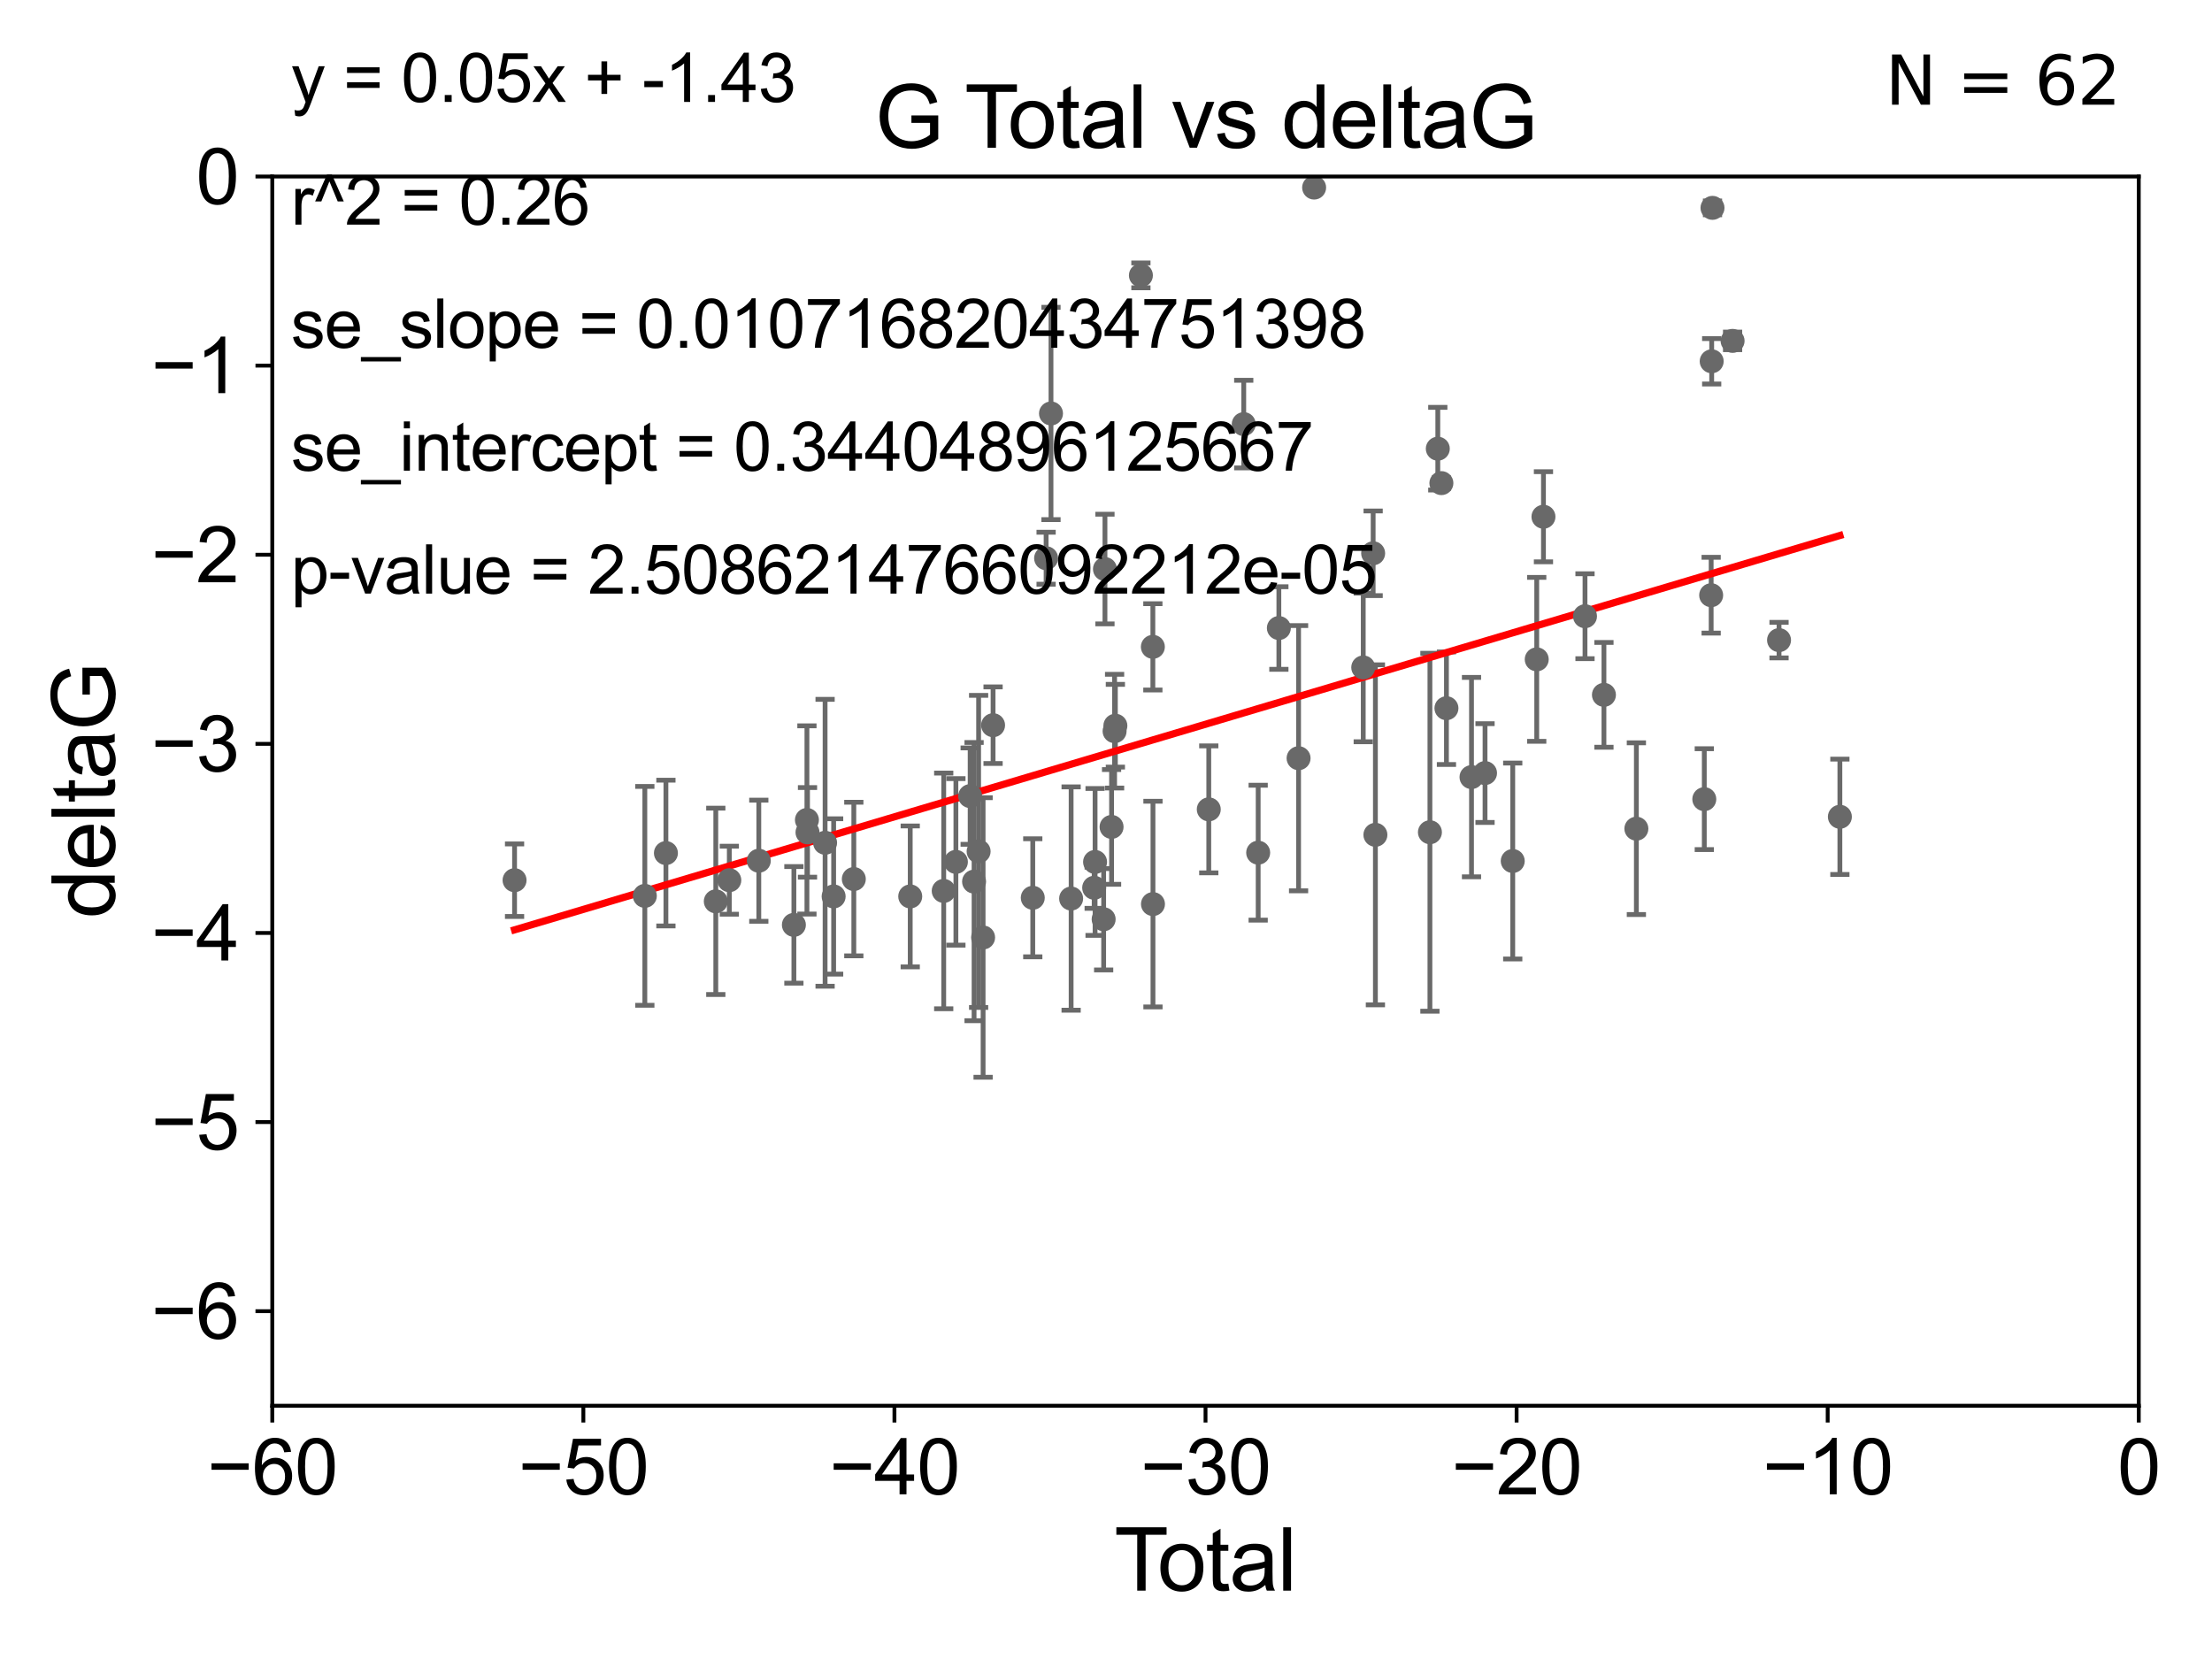 <?xml version="1.0" encoding="utf-8" standalone="no"?>
<!DOCTYPE svg PUBLIC "-//W3C//DTD SVG 1.1//EN"
  "http://www.w3.org/Graphics/SVG/1.1/DTD/svg11.dtd">
<svg xmlns:xlink="http://www.w3.org/1999/xlink" width="460.8pt" height="345.6pt" viewBox="0 0 460.8 345.6" xmlns="http://www.w3.org/2000/svg" version="1.1">
 <defs>
  <style type="text/css">*{stroke-linejoin: round; stroke-linecap: butt}</style>
 </defs>
 <g id="figure_1">
  <g id="patch_1">
   <path d="M 0 345.6 
L 460.8 345.6 
L 460.8 0 
L 0 0 
z
" style="fill: #ffffff"/>
  </g>
  <g id="axes_1">
   <g id="patch_2">
    <path d="M 56.72 292.84 
L 445.545 292.84 
L 445.545 36.775 
L 56.72 36.775 
z
" style="fill: #ffffff"/>
   </g>
   <g id="PathCollection_1">
    <defs>
     <path id="me8aa91171e" d="M 0 1.118 
C 0.297 1.118 0.581 1 0.791 0.791 
C 1 0.581 1.118 0.297 1.118 0 
C 1.118 -0.297 1 -0.581 0.791 -0.791 
C 0.581 -1 0.297 -1.118 0 -1.118 
C -0.297 -1.118 -0.581 -1 -0.791 -0.791 
C -1 -0.581 -1.118 -0.297 -1.118 0 
C -1.118 0.297 -1 0.581 -0.791 0.791 
C -0.581 1 -0.297 1.118 0 1.118 
z
" style="stroke: #696969"/>
    </defs>
    <g clip-path="url(#pab0b05d42d)">
     <use xlink:href="#me8aa91171e" x="107.193" y="183.361" style="fill: #696969; stroke: #696969"/>
     <use xlink:href="#me8aa91171e" x="134.331" y="186.627" style="fill: #696969; stroke: #696969"/>
     <use xlink:href="#me8aa91171e" x="138.723" y="177.712" style="fill: #696969; stroke: #696969"/>
     <use xlink:href="#me8aa91171e" x="149.113" y="187.766" style="fill: #696969; stroke: #696969"/>
     <use xlink:href="#me8aa91171e" x="151.929" y="183.361" style="fill: #696969; stroke: #696969"/>
     <use xlink:href="#me8aa91171e" x="158.074" y="179.304" style="fill: #696969; stroke: #696969"/>
     <use xlink:href="#me8aa91171e" x="165.382" y="192.668" style="fill: #696969; stroke: #696969"/>
     <use xlink:href="#me8aa91171e" x="168.098" y="170.809" style="fill: #696969; stroke: #696969"/>
     <use xlink:href="#me8aa91171e" x="168.217" y="173.397" style="fill: #696969; stroke: #696969"/>
     <use xlink:href="#me8aa91171e" x="171.882" y="175.566" style="fill: #696969; stroke: #696969"/>
     <use xlink:href="#me8aa91171e" x="173.663" y="186.743" style="fill: #696969; stroke: #696969"/>
     <use xlink:href="#me8aa91171e" x="177.866" y="183.121" style="fill: #696969; stroke: #696969"/>
     <use xlink:href="#me8aa91171e" x="189.618" y="186.741" style="fill: #696969; stroke: #696969"/>
     <use xlink:href="#me8aa91171e" x="196.593" y="185.595" style="fill: #696969; stroke: #696969"/>
     <use xlink:href="#me8aa91171e" x="199.132" y="179.547" style="fill: #696969; stroke: #696969"/>
     <use xlink:href="#me8aa91171e" x="202.102" y="165.842" style="fill: #696969; stroke: #696969"/>
     <use xlink:href="#me8aa91171e" x="202.919" y="183.656" style="fill: #696969; stroke: #696969"/>
     <use xlink:href="#me8aa91171e" x="203.864" y="177.365" style="fill: #696969; stroke: #696969"/>
     <use xlink:href="#me8aa91171e" x="204.798" y="195.295" style="fill: #696969; stroke: #696969"/>
     <use xlink:href="#me8aa91171e" x="206.875" y="151.072" style="fill: #696969; stroke: #696969"/>
     <use xlink:href="#me8aa91171e" x="215.145" y="187.024" style="fill: #696969; stroke: #696969"/>
     <use xlink:href="#me8aa91171e" x="217.924" y="116.288" style="fill: #696969; stroke: #696969"/>
     <use xlink:href="#me8aa91171e" x="218.942" y="86.133" style="fill: #696969; stroke: #696969"/>
     <use xlink:href="#me8aa91171e" x="223.135" y="187.184" style="fill: #696969; stroke: #696969"/>
     <use xlink:href="#me8aa91171e" x="227.936" y="184.94" style="fill: #696969; stroke: #696969"/>
     <use xlink:href="#me8aa91171e" x="228.124" y="179.561" style="fill: #696969; stroke: #696969"/>
     <use xlink:href="#me8aa91171e" x="229.91" y="191.497" style="fill: #696969; stroke: #696969"/>
     <use xlink:href="#me8aa91171e" x="230.183" y="118.544" style="fill: #696969; stroke: #696969"/>
     <use xlink:href="#me8aa91171e" x="231.56" y="172.264" style="fill: #696969; stroke: #696969"/>
     <use xlink:href="#me8aa91171e" x="232.19" y="152.317" style="fill: #696969; stroke: #696969"/>
     <use xlink:href="#me8aa91171e" x="232.353" y="151.181" style="fill: #696969; stroke: #696969"/>
     <use xlink:href="#me8aa91171e" x="237.672" y="57.363" style="fill: #696969; stroke: #696969"/>
     <use xlink:href="#me8aa91171e" x="240.162" y="134.75" style="fill: #696969; stroke: #696969"/>
     <use xlink:href="#me8aa91171e" x="240.184" y="188.337" style="fill: #696969; stroke: #696969"/>
     <use xlink:href="#me8aa91171e" x="251.81" y="168.607" style="fill: #696969; stroke: #696969"/>
     <use xlink:href="#me8aa91171e" x="259.094" y="88.35" style="fill: #696969; stroke: #696969"/>
     <use xlink:href="#me8aa91171e" x="262.101" y="177.627" style="fill: #696969; stroke: #696969"/>
     <use xlink:href="#me8aa91171e" x="266.411" y="130.831" style="fill: #696969; stroke: #696969"/>
     <use xlink:href="#me8aa91171e" x="270.518" y="157.948" style="fill: #696969; stroke: #696969"/>
     <use xlink:href="#me8aa91171e" x="273.757" y="39.074" style="fill: #696969; stroke: #696969"/>
     <use xlink:href="#me8aa91171e" x="283.989" y="139.042" style="fill: #696969; stroke: #696969"/>
     <use xlink:href="#me8aa91171e" x="286.052" y="115.259" style="fill: #696969; stroke: #696969"/>
     <use xlink:href="#me8aa91171e" x="286.521" y="173.908" style="fill: #696969; stroke: #696969"/>
     <use xlink:href="#me8aa91171e" x="297.879" y="173.37" style="fill: #696969; stroke: #696969"/>
     <use xlink:href="#me8aa91171e" x="299.52" y="93.472" style="fill: #696969; stroke: #696969"/>
     <use xlink:href="#me8aa91171e" x="300.268" y="100.642" style="fill: #696969; stroke: #696969"/>
     <use xlink:href="#me8aa91171e" x="301.321" y="147.535" style="fill: #696969; stroke: #696969"/>
     <use xlink:href="#me8aa91171e" x="306.542" y="161.883" style="fill: #696969; stroke: #696969"/>
     <use xlink:href="#me8aa91171e" x="309.36" y="161.044" style="fill: #696969; stroke: #696969"/>
     <use xlink:href="#me8aa91171e" x="315.131" y="179.365" style="fill: #696969; stroke: #696969"/>
     <use xlink:href="#me8aa91171e" x="320.129" y="137.356" style="fill: #696969; stroke: #696969"/>
     <use xlink:href="#me8aa91171e" x="321.531" y="107.649" style="fill: #696969; stroke: #696969"/>
     <use xlink:href="#me8aa91171e" x="330.185" y="128.37" style="fill: #696969; stroke: #696969"/>
     <use xlink:href="#me8aa91171e" x="334.13" y="144.75" style="fill: #696969; stroke: #696969"/>
     <use xlink:href="#me8aa91171e" x="340.886" y="172.629" style="fill: #696969; stroke: #696969"/>
     <use xlink:href="#me8aa91171e" x="355.036" y="166.478" style="fill: #696969; stroke: #696969"/>
     <use xlink:href="#me8aa91171e" x="356.466" y="123.993" style="fill: #696969; stroke: #696969"/>
     <use xlink:href="#me8aa91171e" x="356.576" y="75.265" style="fill: #696969; stroke: #696969"/>
     <use xlink:href="#me8aa91171e" x="356.745" y="43.3" style="fill: #696969; stroke: #696969"/>
     <use xlink:href="#me8aa91171e" x="360.93" y="71.012" style="fill: #696969; stroke: #696969"/>
     <use xlink:href="#me8aa91171e" x="370.606" y="133.35" style="fill: #696969; stroke: #696969"/>
     <use xlink:href="#me8aa91171e" x="383.281" y="170.152" style="fill: #696969; stroke: #696969"/>
    </g>
   </g>
   <g id="matplotlib.axis_1">
    <g id="xtick_1">
     <g id="line2d_1">
      <defs>
       <path id="m21e77953b9" d="M 0 0 
L 0 3.5 
" style="stroke: #000000; stroke-width: 0.8"/>
      </defs>
      <g>
       <use xlink:href="#m21e77953b9" x="56.72" y="292.84" style="stroke: #000000; stroke-width: 0.8"/>
      </g>
     </g>
     <g id="text_1">
      <!-- −60 -->
      <g transform="translate(43.15 311.293)scale(0.16 -0.16)">
       <defs>
        <path id="ArialMT-2212" d="M 3381 1997 
L 356 1997 
L 356 2522 
L 3381 2522 
L 3381 1997 
z
" transform="scale(0.016)"/>
        <path id="ArialMT-36" d="M 3184 3459 
L 2625 3416 
Q 2550 3747 2413 3897 
Q 2184 4138 1850 4138 
Q 1581 4138 1378 3988 
Q 1113 3794 959 3422 
Q 806 3050 800 2363 
Q 1003 2672 1297 2822 
Q 1591 2972 1913 2972 
Q 2475 2972 2870 2558 
Q 3266 2144 3266 1488 
Q 3266 1056 3080 686 
Q 2894 316 2569 119 
Q 2244 -78 1831 -78 
Q 1128 -78 684 439 
Q 241 956 241 2144 
Q 241 3472 731 4075 
Q 1159 4600 1884 4600 
Q 2425 4600 2770 4297 
Q 3116 3994 3184 3459 
z
M 888 1484 
Q 888 1194 1011 928 
Q 1134 663 1356 523 
Q 1578 384 1822 384 
Q 2178 384 2434 671 
Q 2691 959 2691 1453 
Q 2691 1928 2437 2201 
Q 2184 2475 1800 2475 
Q 1419 2475 1153 2201 
Q 888 1928 888 1484 
z
" transform="scale(0.016)"/>
        <path id="ArialMT-30" d="M 266 2259 
Q 266 3072 433 3567 
Q 600 4063 929 4331 
Q 1259 4600 1759 4600 
Q 2128 4600 2406 4451 
Q 2684 4303 2865 4023 
Q 3047 3744 3150 3342 
Q 3253 2941 3253 2259 
Q 3253 1453 3087 958 
Q 2922 463 2592 192 
Q 2263 -78 1759 -78 
Q 1097 -78 719 397 
Q 266 969 266 2259 
z
M 844 2259 
Q 844 1131 1108 757 
Q 1372 384 1759 384 
Q 2147 384 2411 759 
Q 2675 1134 2675 2259 
Q 2675 3391 2411 3762 
Q 2147 4134 1753 4134 
Q 1366 4134 1134 3806 
Q 844 3388 844 2259 
z
" transform="scale(0.016)"/>
       </defs>
       <use xlink:href="#ArialMT-2212"/>
       <use xlink:href="#ArialMT-36" x="58.398"/>
       <use xlink:href="#ArialMT-30" x="114.014"/>
      </g>
     </g>
    </g>
    <g id="xtick_2">
     <g id="line2d_2">
      <g>
       <use xlink:href="#m21e77953b9" x="121.524" y="292.84" style="stroke: #000000; stroke-width: 0.8"/>
      </g>
     </g>
     <g id="text_2">
      <!-- −50 -->
      <g transform="translate(107.954 311.293)scale(0.16 -0.16)">
       <defs>
        <path id="ArialMT-35" d="M 266 1200 
L 856 1250 
Q 922 819 1161 601 
Q 1400 384 1738 384 
Q 2144 384 2425 690 
Q 2706 997 2706 1503 
Q 2706 1984 2436 2262 
Q 2166 2541 1728 2541 
Q 1456 2541 1237 2417 
Q 1019 2294 894 2097 
L 366 2166 
L 809 4519 
L 3088 4519 
L 3088 3981 
L 1259 3981 
L 1013 2750 
Q 1425 3038 1878 3038 
Q 2478 3038 2890 2622 
Q 3303 2206 3303 1553 
Q 3303 931 2941 478 
Q 2500 -78 1738 -78 
Q 1113 -78 717 272 
Q 322 622 266 1200 
z
" transform="scale(0.016)"/>
       </defs>
       <use xlink:href="#ArialMT-2212"/>
       <use xlink:href="#ArialMT-35" x="58.398"/>
       <use xlink:href="#ArialMT-30" x="114.014"/>
      </g>
     </g>
    </g>
    <g id="xtick_3">
     <g id="line2d_3">
      <g>
       <use xlink:href="#m21e77953b9" x="186.328" y="292.84" style="stroke: #000000; stroke-width: 0.8"/>
      </g>
     </g>
     <g id="text_3">
      <!-- −40 -->
      <g transform="translate(172.758 311.293)scale(0.16 -0.16)">
       <defs>
        <path id="ArialMT-34" d="M 2069 0 
L 2069 1097 
L 81 1097 
L 81 1613 
L 2172 4581 
L 2631 4581 
L 2631 1613 
L 3250 1613 
L 3250 1097 
L 2631 1097 
L 2631 0 
L 2069 0 
z
M 2069 1613 
L 2069 3678 
L 634 1613 
L 2069 1613 
z
" transform="scale(0.016)"/>
       </defs>
       <use xlink:href="#ArialMT-2212"/>
       <use xlink:href="#ArialMT-34" x="58.398"/>
       <use xlink:href="#ArialMT-30" x="114.014"/>
      </g>
     </g>
    </g>
    <g id="xtick_4">
     <g id="line2d_4">
      <g>
       <use xlink:href="#m21e77953b9" x="251.132" y="292.84" style="stroke: #000000; stroke-width: 0.8"/>
      </g>
     </g>
     <g id="text_4">
      <!-- −30 -->
      <g transform="translate(237.562 311.293)scale(0.16 -0.16)">
       <defs>
        <path id="ArialMT-33" d="M 269 1209 
L 831 1284 
Q 928 806 1161 595 
Q 1394 384 1728 384 
Q 2125 384 2398 659 
Q 2672 934 2672 1341 
Q 2672 1728 2419 1979 
Q 2166 2231 1775 2231 
Q 1616 2231 1378 2169 
L 1441 2663 
Q 1497 2656 1531 2656 
Q 1891 2656 2178 2843 
Q 2466 3031 2466 3422 
Q 2466 3731 2256 3934 
Q 2047 4138 1716 4138 
Q 1388 4138 1169 3931 
Q 950 3725 888 3313 
L 325 3413 
Q 428 3978 793 4289 
Q 1159 4600 1703 4600 
Q 2078 4600 2393 4439 
Q 2709 4278 2876 4000 
Q 3044 3722 3044 3409 
Q 3044 3113 2884 2869 
Q 2725 2625 2413 2481 
Q 2819 2388 3044 2092 
Q 3269 1797 3269 1353 
Q 3269 753 2831 336 
Q 2394 -81 1725 -81 
Q 1122 -81 723 278 
Q 325 638 269 1209 
z
" transform="scale(0.016)"/>
       </defs>
       <use xlink:href="#ArialMT-2212"/>
       <use xlink:href="#ArialMT-33" x="58.398"/>
       <use xlink:href="#ArialMT-30" x="114.014"/>
      </g>
     </g>
    </g>
    <g id="xtick_5">
     <g id="line2d_5">
      <g>
       <use xlink:href="#m21e77953b9" x="315.937" y="292.84" style="stroke: #000000; stroke-width: 0.8"/>
      </g>
     </g>
     <g id="text_5">
      <!-- −20 -->
      <g transform="translate(302.367 311.293)scale(0.16 -0.16)">
       <defs>
        <path id="ArialMT-32" d="M 3222 541 
L 3222 0 
L 194 0 
Q 188 203 259 391 
Q 375 700 629 1000 
Q 884 1300 1366 1694 
Q 2113 2306 2375 2664 
Q 2638 3022 2638 3341 
Q 2638 3675 2398 3904 
Q 2159 4134 1775 4134 
Q 1369 4134 1125 3890 
Q 881 3647 878 3216 
L 300 3275 
Q 359 3922 746 4261 
Q 1134 4600 1788 4600 
Q 2447 4600 2831 4234 
Q 3216 3869 3216 3328 
Q 3216 3053 3103 2787 
Q 2991 2522 2730 2228 
Q 2469 1934 1863 1422 
Q 1356 997 1212 845 
Q 1069 694 975 541 
L 3222 541 
z
" transform="scale(0.016)"/>
       </defs>
       <use xlink:href="#ArialMT-2212"/>
       <use xlink:href="#ArialMT-32" x="58.398"/>
       <use xlink:href="#ArialMT-30" x="114.014"/>
      </g>
     </g>
    </g>
    <g id="xtick_6">
     <g id="line2d_6">
      <g>
       <use xlink:href="#m21e77953b9" x="380.741" y="292.84" style="stroke: #000000; stroke-width: 0.8"/>
      </g>
     </g>
     <g id="text_6">
      <!-- −10 -->
      <g transform="translate(367.171 311.293)scale(0.16 -0.16)">
       <defs>
        <path id="ArialMT-31" d="M 2384 0 
L 1822 0 
L 1822 3584 
Q 1619 3391 1289 3197 
Q 959 3003 697 2906 
L 697 3450 
Q 1169 3672 1522 3987 
Q 1875 4303 2022 4600 
L 2384 4600 
L 2384 0 
z
" transform="scale(0.016)"/>
       </defs>
       <use xlink:href="#ArialMT-2212"/>
       <use xlink:href="#ArialMT-31" x="58.398"/>
       <use xlink:href="#ArialMT-30" x="114.014"/>
      </g>
     </g>
    </g>
    <g id="xtick_7">
     <g id="line2d_7">
      <g>
       <use xlink:href="#m21e77953b9" x="445.545" y="292.84" style="stroke: #000000; stroke-width: 0.8"/>
      </g>
     </g>
     <g id="text_7">
      <!-- 0 -->
      <g transform="translate(441.096 311.293)scale(0.16 -0.16)">
       <use xlink:href="#ArialMT-30"/>
      </g>
     </g>
    </g>
    <g id="text_8">
     <!-- Total -->
     <g transform="translate(232.127 331.357)scale(0.18 -0.18)">
      <defs>
       <path id="ArialMT-54" d="M 1659 0 
L 1659 4041 
L 150 4041 
L 150 4581 
L 3781 4581 
L 3781 4041 
L 2266 4041 
L 2266 0 
L 1659 0 
z
" transform="scale(0.016)"/>
       <path id="ArialMT-6f" d="M 213 1659 
Q 213 2581 725 3025 
Q 1153 3394 1769 3394 
Q 2453 3394 2887 2945 
Q 3322 2497 3322 1706 
Q 3322 1066 3130 698 
Q 2938 331 2570 128 
Q 2203 -75 1769 -75 
Q 1072 -75 642 372 
Q 213 819 213 1659 
z
M 791 1659 
Q 791 1022 1069 705 
Q 1347 388 1769 388 
Q 2188 388 2466 706 
Q 2744 1025 2744 1678 
Q 2744 2294 2464 2611 
Q 2184 2928 1769 2928 
Q 1347 2928 1069 2612 
Q 791 2297 791 1659 
z
" transform="scale(0.016)"/>
       <path id="ArialMT-74" d="M 1650 503 
L 1731 6 
Q 1494 -44 1306 -44 
Q 1000 -44 831 53 
Q 663 150 594 308 
Q 525 466 525 972 
L 525 2881 
L 113 2881 
L 113 3319 
L 525 3319 
L 525 4141 
L 1084 4478 
L 1084 3319 
L 1650 3319 
L 1650 2881 
L 1084 2881 
L 1084 941 
Q 1084 700 1114 631 
Q 1144 563 1211 522 
Q 1278 481 1403 481 
Q 1497 481 1650 503 
z
" transform="scale(0.016)"/>
       <path id="ArialMT-61" d="M 2588 409 
Q 2275 144 1986 34 
Q 1697 -75 1366 -75 
Q 819 -75 525 192 
Q 231 459 231 875 
Q 231 1119 342 1320 
Q 453 1522 633 1644 
Q 813 1766 1038 1828 
Q 1203 1872 1538 1913 
Q 2219 1994 2541 2106 
Q 2544 2222 2544 2253 
Q 2544 2597 2384 2738 
Q 2169 2928 1744 2928 
Q 1347 2928 1158 2789 
Q 969 2650 878 2297 
L 328 2372 
Q 403 2725 575 2942 
Q 747 3159 1072 3276 
Q 1397 3394 1825 3394 
Q 2250 3394 2515 3294 
Q 2781 3194 2906 3042 
Q 3031 2891 3081 2659 
Q 3109 2516 3109 2141 
L 3109 1391 
Q 3109 606 3145 398 
Q 3181 191 3288 0 
L 2700 0 
Q 2613 175 2588 409 
z
M 2541 1666 
Q 2234 1541 1622 1453 
Q 1275 1403 1131 1340 
Q 988 1278 909 1158 
Q 831 1038 831 891 
Q 831 666 1001 516 
Q 1172 366 1500 366 
Q 1825 366 2078 508 
Q 2331 650 2450 897 
Q 2541 1088 2541 1459 
L 2541 1666 
z
" transform="scale(0.016)"/>
       <path id="ArialMT-6c" d="M 409 0 
L 409 4581 
L 972 4581 
L 972 0 
L 409 0 
z
" transform="scale(0.016)"/>
      </defs>
      <use xlink:href="#ArialMT-54"/>
      <use xlink:href="#ArialMT-6f" x="49.959"/>
      <use xlink:href="#ArialMT-74" x="105.574"/>
      <use xlink:href="#ArialMT-61" x="133.357"/>
      <use xlink:href="#ArialMT-6c" x="188.973"/>
     </g>
    </g>
   </g>
   <g id="matplotlib.axis_2">
    <g id="ytick_1">
     <g id="line2d_8">
      <defs>
       <path id="ma76990c050" d="M 0 0 
L -3.5 0 
" style="stroke: #000000; stroke-width: 0.8"/>
      </defs>
      <g>
       <use xlink:href="#ma76990c050" x="56.72" y="273.143" style="stroke: #000000; stroke-width: 0.8"/>
      </g>
     </g>
     <g id="text_9">
      <!-- −6 -->
      <g transform="translate(31.477 278.869)scale(0.16 -0.16)">
       <use xlink:href="#ArialMT-2212"/>
       <use xlink:href="#ArialMT-36" x="58.398"/>
      </g>
     </g>
    </g>
    <g id="ytick_2">
     <g id="line2d_9">
      <g>
       <use xlink:href="#ma76990c050" x="56.72" y="233.748" style="stroke: #000000; stroke-width: 0.8"/>
      </g>
     </g>
     <g id="text_10">
      <!-- −5 -->
      <g transform="translate(31.477 239.474)scale(0.16 -0.16)">
       <use xlink:href="#ArialMT-2212"/>
       <use xlink:href="#ArialMT-35" x="58.398"/>
      </g>
     </g>
    </g>
    <g id="ytick_3">
     <g id="line2d_10">
      <g>
       <use xlink:href="#ma76990c050" x="56.72" y="194.353" style="stroke: #000000; stroke-width: 0.8"/>
      </g>
     </g>
     <g id="text_11">
      <!-- −4 -->
      <g transform="translate(31.477 200.08)scale(0.16 -0.16)">
       <use xlink:href="#ArialMT-2212"/>
       <use xlink:href="#ArialMT-34" x="58.398"/>
      </g>
     </g>
    </g>
    <g id="ytick_4">
     <g id="line2d_11">
      <g>
       <use xlink:href="#ma76990c050" x="56.72" y="154.959" style="stroke: #000000; stroke-width: 0.8"/>
      </g>
     </g>
     <g id="text_12">
      <!-- −3 -->
      <g transform="translate(31.477 160.685)scale(0.16 -0.16)">
       <use xlink:href="#ArialMT-2212"/>
       <use xlink:href="#ArialMT-33" x="58.398"/>
      </g>
     </g>
    </g>
    <g id="ytick_5">
     <g id="line2d_12">
      <g>
       <use xlink:href="#ma76990c050" x="56.72" y="115.564" style="stroke: #000000; stroke-width: 0.8"/>
      </g>
     </g>
     <g id="text_13">
      <!-- −2 -->
      <g transform="translate(31.477 121.29)scale(0.16 -0.16)">
       <use xlink:href="#ArialMT-2212"/>
       <use xlink:href="#ArialMT-32" x="58.398"/>
      </g>
     </g>
    </g>
    <g id="ytick_6">
     <g id="line2d_13">
      <g>
       <use xlink:href="#ma76990c050" x="56.72" y="76.17" style="stroke: #000000; stroke-width: 0.8"/>
      </g>
     </g>
     <g id="text_14">
      <!-- −1 -->
      <g transform="translate(31.477 81.896)scale(0.16 -0.16)">
       <use xlink:href="#ArialMT-2212"/>
       <use xlink:href="#ArialMT-31" x="58.398"/>
      </g>
     </g>
    </g>
    <g id="ytick_7">
     <g id="line2d_14">
      <g>
       <use xlink:href="#ma76990c050" x="56.72" y="36.775" style="stroke: #000000; stroke-width: 0.8"/>
      </g>
     </g>
     <g id="text_15">
      <!-- 0 -->
      <g transform="translate(40.822 42.501)scale(0.16 -0.16)">
       <use xlink:href="#ArialMT-30"/>
      </g>
     </g>
    </g>
    <g id="text_16">
     <!-- deltaG -->
     <g transform="translate(23.9 191.322)rotate(-90)scale(0.18 -0.18)">
      <defs>
       <path id="ArialMT-64" d="M 2575 0 
L 2575 419 
Q 2259 -75 1647 -75 
Q 1250 -75 917 144 
Q 584 363 401 755 
Q 219 1147 219 1656 
Q 219 2153 384 2558 
Q 550 2963 881 3178 
Q 1213 3394 1622 3394 
Q 1922 3394 2156 3267 
Q 2391 3141 2538 2938 
L 2538 4581 
L 3097 4581 
L 3097 0 
L 2575 0 
z
M 797 1656 
Q 797 1019 1065 703 
Q 1334 388 1700 388 
Q 2069 388 2326 689 
Q 2584 991 2584 1609 
Q 2584 2291 2321 2609 
Q 2059 2928 1675 2928 
Q 1300 2928 1048 2622 
Q 797 2316 797 1656 
z
" transform="scale(0.016)"/>
       <path id="ArialMT-65" d="M 2694 1069 
L 3275 997 
Q 3138 488 2766 206 
Q 2394 -75 1816 -75 
Q 1088 -75 661 373 
Q 234 822 234 1631 
Q 234 2469 665 2931 
Q 1097 3394 1784 3394 
Q 2450 3394 2872 2941 
Q 3294 2488 3294 1666 
Q 3294 1616 3291 1516 
L 816 1516 
Q 847 969 1125 678 
Q 1403 388 1819 388 
Q 2128 388 2347 550 
Q 2566 713 2694 1069 
z
M 847 1978 
L 2700 1978 
Q 2663 2397 2488 2606 
Q 2219 2931 1791 2931 
Q 1403 2931 1139 2672 
Q 875 2413 847 1978 
z
" transform="scale(0.016)"/>
       <path id="ArialMT-47" d="M 2638 1797 
L 2638 2334 
L 4578 2338 
L 4578 638 
Q 4131 281 3656 101 
Q 3181 -78 2681 -78 
Q 2006 -78 1454 211 
Q 903 500 622 1047 
Q 341 1594 341 2269 
Q 341 2938 620 3517 
Q 900 4097 1425 4378 
Q 1950 4659 2634 4659 
Q 3131 4659 3532 4498 
Q 3934 4338 4162 4050 
Q 4391 3763 4509 3300 
L 3963 3150 
Q 3859 3500 3706 3700 
Q 3553 3900 3268 4020 
Q 2984 4141 2638 4141 
Q 2222 4141 1919 4014 
Q 1616 3888 1430 3681 
Q 1244 3475 1141 3228 
Q 966 2803 966 2306 
Q 966 1694 1177 1281 
Q 1388 869 1791 669 
Q 2194 469 2647 469 
Q 3041 469 3416 620 
Q 3791 772 3984 944 
L 3984 1797 
L 2638 1797 
z
" transform="scale(0.016)"/>
      </defs>
      <use xlink:href="#ArialMT-64"/>
      <use xlink:href="#ArialMT-65" x="55.615"/>
      <use xlink:href="#ArialMT-6c" x="111.23"/>
      <use xlink:href="#ArialMT-74" x="133.447"/>
      <use xlink:href="#ArialMT-61" x="161.23"/>
      <use xlink:href="#ArialMT-47" x="216.846"/>
     </g>
    </g>
   </g>
   <g id="LineCollection_1">
    <path d="M 107.193 190.918 
L 107.193 175.804 
" clip-path="url(#pab0b05d42d)" style="fill: none; stroke: #696969"/>
    <path d="M 134.331 209.422 
L 134.331 163.832 
" clip-path="url(#pab0b05d42d)" style="fill: none; stroke: #696969"/>
    <path d="M 138.723 192.894 
L 138.723 162.53 
" clip-path="url(#pab0b05d42d)" style="fill: none; stroke: #696969"/>
    <path d="M 149.113 207.177 
L 149.113 168.355 
" clip-path="url(#pab0b05d42d)" style="fill: none; stroke: #696969"/>
    <path d="M 151.929 190.447 
L 151.929 176.274 
" clip-path="url(#pab0b05d42d)" style="fill: none; stroke: #696969"/>
    <path d="M 158.074 191.921 
L 158.074 166.688 
" clip-path="url(#pab0b05d42d)" style="fill: none; stroke: #696969"/>
    <path d="M 165.382 204.811 
L 165.382 180.525 
" clip-path="url(#pab0b05d42d)" style="fill: none; stroke: #696969"/>
    <path d="M 168.098 190.416 
L 168.098 151.203 
" clip-path="url(#pab0b05d42d)" style="fill: none; stroke: #696969"/>
    <path d="M 168.217 182.729 
L 168.217 164.065 
" clip-path="url(#pab0b05d42d)" style="fill: none; stroke: #696969"/>
    <path d="M 171.882 205.447 
L 171.882 145.685 
" clip-path="url(#pab0b05d42d)" style="fill: none; stroke: #696969"/>
    <path d="M 173.663 202.923 
L 173.663 170.563 
" clip-path="url(#pab0b05d42d)" style="fill: none; stroke: #696969"/>
    <path d="M 177.866 199.12 
L 177.866 167.123 
" clip-path="url(#pab0b05d42d)" style="fill: none; stroke: #696969"/>
    <path d="M 189.618 201.422 
L 189.618 172.061 
" clip-path="url(#pab0b05d42d)" style="fill: none; stroke: #696969"/>
    <path d="M 196.593 210.144 
L 196.593 161.047 
" clip-path="url(#pab0b05d42d)" style="fill: none; stroke: #696969"/>
    <path d="M 199.132 196.891 
L 199.132 162.203 
" clip-path="url(#pab0b05d42d)" style="fill: none; stroke: #696969"/>
    <path d="M 202.102 175.881 
L 202.102 155.804 
" clip-path="url(#pab0b05d42d)" style="fill: none; stroke: #696969"/>
    <path d="M 202.919 212.633 
L 202.919 154.679 
" clip-path="url(#pab0b05d42d)" style="fill: none; stroke: #696969"/>
    <path d="M 203.864 209.872 
L 203.864 144.859 
" clip-path="url(#pab0b05d42d)" style="fill: none; stroke: #696969"/>
    <path d="M 204.798 224.411 
L 204.798 166.18 
" clip-path="url(#pab0b05d42d)" style="fill: none; stroke: #696969"/>
    <path d="M 206.875 159.052 
L 206.875 143.092 
" clip-path="url(#pab0b05d42d)" style="fill: none; stroke: #696969"/>
    <path d="M 215.145 199.324 
L 215.145 174.725 
" clip-path="url(#pab0b05d42d)" style="fill: none; stroke: #696969"/>
    <path d="M 217.924 121.701 
L 217.924 110.875 
" clip-path="url(#pab0b05d42d)" style="fill: none; stroke: #696969"/>
    <path d="M 218.942 108.244 
L 218.942 64.022 
" clip-path="url(#pab0b05d42d)" style="fill: none; stroke: #696969"/>
    <path d="M 223.135 210.444 
L 223.135 163.924 
" clip-path="url(#pab0b05d42d)" style="fill: none; stroke: #696969"/>
    <path d="M 227.936 189.225 
L 227.936 180.655 
" clip-path="url(#pab0b05d42d)" style="fill: none; stroke: #696969"/>
    <path d="M 228.124 194.86 
L 228.124 164.263 
" clip-path="url(#pab0b05d42d)" style="fill: none; stroke: #696969"/>
    <path d="M 229.91 202.055 
L 229.91 180.939 
" clip-path="url(#pab0b05d42d)" style="fill: none; stroke: #696969"/>
    <path d="M 230.183 129.964 
L 230.183 107.124 
" clip-path="url(#pab0b05d42d)" style="fill: none; stroke: #696969"/>
    <path d="M 231.56 184.214 
L 231.56 160.315 
" clip-path="url(#pab0b05d42d)" style="fill: none; stroke: #696969"/>
    <path d="M 232.19 164.165 
L 232.19 140.47 
" clip-path="url(#pab0b05d42d)" style="fill: none; stroke: #696969"/>
    <path d="M 232.353 159.797 
L 232.353 142.564 
" clip-path="url(#pab0b05d42d)" style="fill: none; stroke: #696969"/>
    <path d="M 237.672 59.954 
L 237.672 54.772 
" clip-path="url(#pab0b05d42d)" style="fill: none; stroke: #696969"/>
    <path d="M 240.162 143.736 
L 240.162 125.764 
" clip-path="url(#pab0b05d42d)" style="fill: none; stroke: #696969"/>
    <path d="M 240.184 209.758 
L 240.184 166.916 
" clip-path="url(#pab0b05d42d)" style="fill: none; stroke: #696969"/>
    <path d="M 251.81 181.833 
L 251.81 155.381 
" clip-path="url(#pab0b05d42d)" style="fill: none; stroke: #696969"/>
    <path d="M 259.094 97.477 
L 259.094 79.222 
" clip-path="url(#pab0b05d42d)" style="fill: none; stroke: #696969"/>
    <path d="M 262.101 191.679 
L 262.101 163.576 
" clip-path="url(#pab0b05d42d)" style="fill: none; stroke: #696969"/>
    <path d="M 266.411 139.431 
L 266.411 122.23 
" clip-path="url(#pab0b05d42d)" style="fill: none; stroke: #696969"/>
    <path d="M 270.518 185.574 
L 270.518 130.321 
" clip-path="url(#pab0b05d42d)" style="fill: none; stroke: #696969"/>
    <path d="M 273.757 39.661 
L 273.757 38.486 
" clip-path="url(#pab0b05d42d)" style="fill: none; stroke: #696969"/>
    <path d="M 283.989 154.523 
L 283.989 123.56 
" clip-path="url(#pab0b05d42d)" style="fill: none; stroke: #696969"/>
    <path d="M 286.052 124.077 
L 286.052 106.441 
" clip-path="url(#pab0b05d42d)" style="fill: none; stroke: #696969"/>
    <path d="M 286.521 209.327 
L 286.521 138.489 
" clip-path="url(#pab0b05d42d)" style="fill: none; stroke: #696969"/>
    <path d="M 297.879 210.653 
L 297.879 136.087 
" clip-path="url(#pab0b05d42d)" style="fill: none; stroke: #696969"/>
    <path d="M 299.52 102.084 
L 299.52 84.861 
" clip-path="url(#pab0b05d42d)" style="fill: none; stroke: #696969"/>
    <path d="M 300.268 101.753 
L 300.268 99.531 
" clip-path="url(#pab0b05d42d)" style="fill: none; stroke: #696969"/>
    <path d="M 301.321 159.258 
L 301.321 135.813 
" clip-path="url(#pab0b05d42d)" style="fill: none; stroke: #696969"/>
    <path d="M 306.542 182.651 
L 306.542 141.115 
" clip-path="url(#pab0b05d42d)" style="fill: none; stroke: #696969"/>
    <path d="M 309.36 171.332 
L 309.36 150.755 
" clip-path="url(#pab0b05d42d)" style="fill: none; stroke: #696969"/>
    <path d="M 315.131 199.772 
L 315.131 158.959 
" clip-path="url(#pab0b05d42d)" style="fill: none; stroke: #696969"/>
    <path d="M 320.129 154.429 
L 320.129 120.283 
" clip-path="url(#pab0b05d42d)" style="fill: none; stroke: #696969"/>
    <path d="M 321.531 117.039 
L 321.531 98.26 
" clip-path="url(#pab0b05d42d)" style="fill: none; stroke: #696969"/>
    <path d="M 330.185 137.214 
L 330.185 119.526 
" clip-path="url(#pab0b05d42d)" style="fill: none; stroke: #696969"/>
    <path d="M 334.13 155.666 
L 334.13 133.834 
" clip-path="url(#pab0b05d42d)" style="fill: none; stroke: #696969"/>
    <path d="M 340.886 190.515 
L 340.886 154.744 
" clip-path="url(#pab0b05d42d)" style="fill: none; stroke: #696969"/>
    <path d="M 355.036 176.985 
L 355.036 155.97 
" clip-path="url(#pab0b05d42d)" style="fill: none; stroke: #696969"/>
    <path d="M 356.466 131.889 
L 356.466 116.097 
" clip-path="url(#pab0b05d42d)" style="fill: none; stroke: #696969"/>
    <path d="M 356.576 79.995 
L 356.576 70.535 
" clip-path="url(#pab0b05d42d)" style="fill: none; stroke: #696969"/>
    <path d="M 356.745 44.74 
L 356.745 41.86 
" clip-path="url(#pab0b05d42d)" style="fill: none; stroke: #696969"/>
    <path d="M 360.93 72.852 
L 360.93 69.172 
" clip-path="url(#pab0b05d42d)" style="fill: none; stroke: #696969"/>
    <path d="M 370.606 137.057 
L 370.606 129.643 
" clip-path="url(#pab0b05d42d)" style="fill: none; stroke: #696969"/>
    <path d="M 383.281 182.166 
L 383.281 158.137 
" clip-path="url(#pab0b05d42d)" style="fill: none; stroke: #696969"/>
   </g>
   <g id="line2d_15">
    <defs>
     <path id="mf1379f186c" d="M 2 0 
L -2 -0 
" style="stroke: #696969"/>
    </defs>
    <g clip-path="url(#pab0b05d42d)">
     <use xlink:href="#mf1379f186c" x="107.193" y="190.918" style="fill: #696969; stroke: #696969"/>
     <use xlink:href="#mf1379f186c" x="134.331" y="209.422" style="fill: #696969; stroke: #696969"/>
     <use xlink:href="#mf1379f186c" x="138.723" y="192.894" style="fill: #696969; stroke: #696969"/>
     <use xlink:href="#mf1379f186c" x="149.113" y="207.177" style="fill: #696969; stroke: #696969"/>
     <use xlink:href="#mf1379f186c" x="151.929" y="190.447" style="fill: #696969; stroke: #696969"/>
     <use xlink:href="#mf1379f186c" x="158.074" y="191.921" style="fill: #696969; stroke: #696969"/>
     <use xlink:href="#mf1379f186c" x="165.382" y="204.811" style="fill: #696969; stroke: #696969"/>
     <use xlink:href="#mf1379f186c" x="168.098" y="190.416" style="fill: #696969; stroke: #696969"/>
     <use xlink:href="#mf1379f186c" x="168.217" y="182.729" style="fill: #696969; stroke: #696969"/>
     <use xlink:href="#mf1379f186c" x="171.882" y="205.447" style="fill: #696969; stroke: #696969"/>
     <use xlink:href="#mf1379f186c" x="173.663" y="202.923" style="fill: #696969; stroke: #696969"/>
     <use xlink:href="#mf1379f186c" x="177.866" y="199.12" style="fill: #696969; stroke: #696969"/>
     <use xlink:href="#mf1379f186c" x="189.618" y="201.422" style="fill: #696969; stroke: #696969"/>
     <use xlink:href="#mf1379f186c" x="196.593" y="210.144" style="fill: #696969; stroke: #696969"/>
     <use xlink:href="#mf1379f186c" x="199.132" y="196.891" style="fill: #696969; stroke: #696969"/>
     <use xlink:href="#mf1379f186c" x="202.102" y="175.881" style="fill: #696969; stroke: #696969"/>
     <use xlink:href="#mf1379f186c" x="202.919" y="212.633" style="fill: #696969; stroke: #696969"/>
     <use xlink:href="#mf1379f186c" x="203.864" y="209.872" style="fill: #696969; stroke: #696969"/>
     <use xlink:href="#mf1379f186c" x="204.798" y="224.411" style="fill: #696969; stroke: #696969"/>
     <use xlink:href="#mf1379f186c" x="206.875" y="159.052" style="fill: #696969; stroke: #696969"/>
     <use xlink:href="#mf1379f186c" x="215.145" y="199.324" style="fill: #696969; stroke: #696969"/>
     <use xlink:href="#mf1379f186c" x="217.924" y="121.701" style="fill: #696969; stroke: #696969"/>
     <use xlink:href="#mf1379f186c" x="218.942" y="108.244" style="fill: #696969; stroke: #696969"/>
     <use xlink:href="#mf1379f186c" x="223.135" y="210.444" style="fill: #696969; stroke: #696969"/>
     <use xlink:href="#mf1379f186c" x="227.936" y="189.225" style="fill: #696969; stroke: #696969"/>
     <use xlink:href="#mf1379f186c" x="228.124" y="194.86" style="fill: #696969; stroke: #696969"/>
     <use xlink:href="#mf1379f186c" x="229.91" y="202.055" style="fill: #696969; stroke: #696969"/>
     <use xlink:href="#mf1379f186c" x="230.183" y="129.964" style="fill: #696969; stroke: #696969"/>
     <use xlink:href="#mf1379f186c" x="231.56" y="184.214" style="fill: #696969; stroke: #696969"/>
     <use xlink:href="#mf1379f186c" x="232.19" y="164.165" style="fill: #696969; stroke: #696969"/>
     <use xlink:href="#mf1379f186c" x="232.353" y="159.797" style="fill: #696969; stroke: #696969"/>
     <use xlink:href="#mf1379f186c" x="237.672" y="59.954" style="fill: #696969; stroke: #696969"/>
     <use xlink:href="#mf1379f186c" x="240.162" y="143.736" style="fill: #696969; stroke: #696969"/>
     <use xlink:href="#mf1379f186c" x="240.184" y="209.758" style="fill: #696969; stroke: #696969"/>
     <use xlink:href="#mf1379f186c" x="251.81" y="181.833" style="fill: #696969; stroke: #696969"/>
     <use xlink:href="#mf1379f186c" x="259.094" y="97.477" style="fill: #696969; stroke: #696969"/>
     <use xlink:href="#mf1379f186c" x="262.101" y="191.679" style="fill: #696969; stroke: #696969"/>
     <use xlink:href="#mf1379f186c" x="266.411" y="139.431" style="fill: #696969; stroke: #696969"/>
     <use xlink:href="#mf1379f186c" x="270.518" y="185.574" style="fill: #696969; stroke: #696969"/>
     <use xlink:href="#mf1379f186c" x="273.757" y="39.661" style="fill: #696969; stroke: #696969"/>
     <use xlink:href="#mf1379f186c" x="283.989" y="154.523" style="fill: #696969; stroke: #696969"/>
     <use xlink:href="#mf1379f186c" x="286.052" y="124.077" style="fill: #696969; stroke: #696969"/>
     <use xlink:href="#mf1379f186c" x="286.521" y="209.327" style="fill: #696969; stroke: #696969"/>
     <use xlink:href="#mf1379f186c" x="297.879" y="210.653" style="fill: #696969; stroke: #696969"/>
     <use xlink:href="#mf1379f186c" x="299.52" y="102.084" style="fill: #696969; stroke: #696969"/>
     <use xlink:href="#mf1379f186c" x="300.268" y="101.753" style="fill: #696969; stroke: #696969"/>
     <use xlink:href="#mf1379f186c" x="301.321" y="159.258" style="fill: #696969; stroke: #696969"/>
     <use xlink:href="#mf1379f186c" x="306.542" y="182.651" style="fill: #696969; stroke: #696969"/>
     <use xlink:href="#mf1379f186c" x="309.36" y="171.332" style="fill: #696969; stroke: #696969"/>
     <use xlink:href="#mf1379f186c" x="315.131" y="199.772" style="fill: #696969; stroke: #696969"/>
     <use xlink:href="#mf1379f186c" x="320.129" y="154.429" style="fill: #696969; stroke: #696969"/>
     <use xlink:href="#mf1379f186c" x="321.531" y="117.039" style="fill: #696969; stroke: #696969"/>
     <use xlink:href="#mf1379f186c" x="330.185" y="137.214" style="fill: #696969; stroke: #696969"/>
     <use xlink:href="#mf1379f186c" x="334.13" y="155.666" style="fill: #696969; stroke: #696969"/>
     <use xlink:href="#mf1379f186c" x="340.886" y="190.515" style="fill: #696969; stroke: #696969"/>
     <use xlink:href="#mf1379f186c" x="355.036" y="176.985" style="fill: #696969; stroke: #696969"/>
     <use xlink:href="#mf1379f186c" x="356.466" y="131.889" style="fill: #696969; stroke: #696969"/>
     <use xlink:href="#mf1379f186c" x="356.576" y="79.995" style="fill: #696969; stroke: #696969"/>
     <use xlink:href="#mf1379f186c" x="356.745" y="44.74" style="fill: #696969; stroke: #696969"/>
     <use xlink:href="#mf1379f186c" x="360.93" y="72.852" style="fill: #696969; stroke: #696969"/>
     <use xlink:href="#mf1379f186c" x="370.606" y="137.057" style="fill: #696969; stroke: #696969"/>
     <use xlink:href="#mf1379f186c" x="383.281" y="182.166" style="fill: #696969; stroke: #696969"/>
    </g>
   </g>
   <g id="line2d_16">
    <g clip-path="url(#pab0b05d42d)">
     <use xlink:href="#mf1379f186c" x="107.193" y="175.804" style="fill: #696969; stroke: #696969"/>
     <use xlink:href="#mf1379f186c" x="134.331" y="163.832" style="fill: #696969; stroke: #696969"/>
     <use xlink:href="#mf1379f186c" x="138.723" y="162.53" style="fill: #696969; stroke: #696969"/>
     <use xlink:href="#mf1379f186c" x="149.113" y="168.355" style="fill: #696969; stroke: #696969"/>
     <use xlink:href="#mf1379f186c" x="151.929" y="176.274" style="fill: #696969; stroke: #696969"/>
     <use xlink:href="#mf1379f186c" x="158.074" y="166.688" style="fill: #696969; stroke: #696969"/>
     <use xlink:href="#mf1379f186c" x="165.382" y="180.525" style="fill: #696969; stroke: #696969"/>
     <use xlink:href="#mf1379f186c" x="168.098" y="151.203" style="fill: #696969; stroke: #696969"/>
     <use xlink:href="#mf1379f186c" x="168.217" y="164.065" style="fill: #696969; stroke: #696969"/>
     <use xlink:href="#mf1379f186c" x="171.882" y="145.685" style="fill: #696969; stroke: #696969"/>
     <use xlink:href="#mf1379f186c" x="173.663" y="170.563" style="fill: #696969; stroke: #696969"/>
     <use xlink:href="#mf1379f186c" x="177.866" y="167.123" style="fill: #696969; stroke: #696969"/>
     <use xlink:href="#mf1379f186c" x="189.618" y="172.061" style="fill: #696969; stroke: #696969"/>
     <use xlink:href="#mf1379f186c" x="196.593" y="161.047" style="fill: #696969; stroke: #696969"/>
     <use xlink:href="#mf1379f186c" x="199.132" y="162.203" style="fill: #696969; stroke: #696969"/>
     <use xlink:href="#mf1379f186c" x="202.102" y="155.804" style="fill: #696969; stroke: #696969"/>
     <use xlink:href="#mf1379f186c" x="202.919" y="154.679" style="fill: #696969; stroke: #696969"/>
     <use xlink:href="#mf1379f186c" x="203.864" y="144.859" style="fill: #696969; stroke: #696969"/>
     <use xlink:href="#mf1379f186c" x="204.798" y="166.18" style="fill: #696969; stroke: #696969"/>
     <use xlink:href="#mf1379f186c" x="206.875" y="143.092" style="fill: #696969; stroke: #696969"/>
     <use xlink:href="#mf1379f186c" x="215.145" y="174.725" style="fill: #696969; stroke: #696969"/>
     <use xlink:href="#mf1379f186c" x="217.924" y="110.875" style="fill: #696969; stroke: #696969"/>
     <use xlink:href="#mf1379f186c" x="218.942" y="64.022" style="fill: #696969; stroke: #696969"/>
     <use xlink:href="#mf1379f186c" x="223.135" y="163.924" style="fill: #696969; stroke: #696969"/>
     <use xlink:href="#mf1379f186c" x="227.936" y="180.655" style="fill: #696969; stroke: #696969"/>
     <use xlink:href="#mf1379f186c" x="228.124" y="164.263" style="fill: #696969; stroke: #696969"/>
     <use xlink:href="#mf1379f186c" x="229.91" y="180.939" style="fill: #696969; stroke: #696969"/>
     <use xlink:href="#mf1379f186c" x="230.183" y="107.124" style="fill: #696969; stroke: #696969"/>
     <use xlink:href="#mf1379f186c" x="231.56" y="160.315" style="fill: #696969; stroke: #696969"/>
     <use xlink:href="#mf1379f186c" x="232.19" y="140.47" style="fill: #696969; stroke: #696969"/>
     <use xlink:href="#mf1379f186c" x="232.353" y="142.564" style="fill: #696969; stroke: #696969"/>
     <use xlink:href="#mf1379f186c" x="237.672" y="54.772" style="fill: #696969; stroke: #696969"/>
     <use xlink:href="#mf1379f186c" x="240.162" y="125.764" style="fill: #696969; stroke: #696969"/>
     <use xlink:href="#mf1379f186c" x="240.184" y="166.916" style="fill: #696969; stroke: #696969"/>
     <use xlink:href="#mf1379f186c" x="251.81" y="155.381" style="fill: #696969; stroke: #696969"/>
     <use xlink:href="#mf1379f186c" x="259.094" y="79.222" style="fill: #696969; stroke: #696969"/>
     <use xlink:href="#mf1379f186c" x="262.101" y="163.576" style="fill: #696969; stroke: #696969"/>
     <use xlink:href="#mf1379f186c" x="266.411" y="122.23" style="fill: #696969; stroke: #696969"/>
     <use xlink:href="#mf1379f186c" x="270.518" y="130.321" style="fill: #696969; stroke: #696969"/>
     <use xlink:href="#mf1379f186c" x="273.757" y="38.486" style="fill: #696969; stroke: #696969"/>
     <use xlink:href="#mf1379f186c" x="283.989" y="123.56" style="fill: #696969; stroke: #696969"/>
     <use xlink:href="#mf1379f186c" x="286.052" y="106.441" style="fill: #696969; stroke: #696969"/>
     <use xlink:href="#mf1379f186c" x="286.521" y="138.489" style="fill: #696969; stroke: #696969"/>
     <use xlink:href="#mf1379f186c" x="297.879" y="136.087" style="fill: #696969; stroke: #696969"/>
     <use xlink:href="#mf1379f186c" x="299.52" y="84.861" style="fill: #696969; stroke: #696969"/>
     <use xlink:href="#mf1379f186c" x="300.268" y="99.531" style="fill: #696969; stroke: #696969"/>
     <use xlink:href="#mf1379f186c" x="301.321" y="135.813" style="fill: #696969; stroke: #696969"/>
     <use xlink:href="#mf1379f186c" x="306.542" y="141.115" style="fill: #696969; stroke: #696969"/>
     <use xlink:href="#mf1379f186c" x="309.36" y="150.755" style="fill: #696969; stroke: #696969"/>
     <use xlink:href="#mf1379f186c" x="315.131" y="158.959" style="fill: #696969; stroke: #696969"/>
     <use xlink:href="#mf1379f186c" x="320.129" y="120.283" style="fill: #696969; stroke: #696969"/>
     <use xlink:href="#mf1379f186c" x="321.531" y="98.26" style="fill: #696969; stroke: #696969"/>
     <use xlink:href="#mf1379f186c" x="330.185" y="119.526" style="fill: #696969; stroke: #696969"/>
     <use xlink:href="#mf1379f186c" x="334.13" y="133.834" style="fill: #696969; stroke: #696969"/>
     <use xlink:href="#mf1379f186c" x="340.886" y="154.744" style="fill: #696969; stroke: #696969"/>
     <use xlink:href="#mf1379f186c" x="355.036" y="155.97" style="fill: #696969; stroke: #696969"/>
     <use xlink:href="#mf1379f186c" x="356.466" y="116.097" style="fill: #696969; stroke: #696969"/>
     <use xlink:href="#mf1379f186c" x="356.576" y="70.535" style="fill: #696969; stroke: #696969"/>
     <use xlink:href="#mf1379f186c" x="356.745" y="41.86" style="fill: #696969; stroke: #696969"/>
     <use xlink:href="#mf1379f186c" x="360.93" y="69.172" style="fill: #696969; stroke: #696969"/>
     <use xlink:href="#mf1379f186c" x="370.606" y="129.643" style="fill: #696969; stroke: #696969"/>
     <use xlink:href="#mf1379f186c" x="383.281" y="158.137" style="fill: #696969; stroke: #696969"/>
    </g>
   </g>
   <g id="line2d_17">
    <path d="M 107.193 193.704 
L 134.331 185.629 
L 138.723 184.323 
L 149.113 181.231 
L 151.929 180.393 
L 158.074 178.565 
L 165.382 176.39 
L 168.098 175.582 
L 168.217 175.546 
L 171.882 174.456 
L 173.663 173.926 
L 177.866 172.675 
L 189.618 169.178 
L 196.593 167.103 
L 199.132 166.348 
L 202.102 165.464 
L 202.919 165.221 
L 203.864 164.94 
L 204.798 164.662 
L 206.875 164.044 
L 215.145 161.583 
L 217.924 160.756 
L 218.942 160.453 
L 223.135 159.205 
L 227.936 157.777 
L 228.124 157.721 
L 229.91 157.189 
L 230.183 157.108 
L 231.56 156.699 
L 232.19 156.511 
L 232.353 156.463 
L 237.672 154.88 
L 240.162 154.139 
L 240.184 154.132 
L 251.81 150.673 
L 259.094 148.506 
L 262.101 147.611 
L 266.411 146.328 
L 270.518 145.107 
L 273.757 144.143 
L 283.989 141.098 
L 286.052 140.485 
L 286.521 140.345 
L 297.879 136.965 
L 299.52 136.477 
L 300.268 136.254 
L 301.321 135.941 
L 306.542 134.388 
L 309.36 133.549 
L 315.131 131.832 
L 320.129 130.345 
L 321.531 129.927 
L 330.185 127.353 
L 334.13 126.179 
L 340.886 124.169 
L 355.036 119.958 
L 356.466 119.533 
L 356.576 119.5 
L 356.745 119.45 
L 360.93 118.204 
L 370.606 115.325 
L 383.281 111.554 
" clip-path="url(#pab0b05d42d)" style="fill: none; stroke: #ff0000; stroke-width: 1.5; stroke-linecap: square"/>
   </g>
   <g id="line2d_18">
    <defs>
     <path id="m10a151e599" d="M 0 2 
C 0.53 2 1.039 1.789 1.414 1.414 
C 1.789 1.039 2 0.53 2 0 
C 2 -0.53 1.789 -1.039 1.414 -1.414 
C 1.039 -1.789 0.53 -2 0 -2 
C -0.53 -2 -1.039 -1.789 -1.414 -1.414 
C -1.789 -1.039 -2 -0.53 -2 0 
C -2 0.53 -1.789 1.039 -1.414 1.414 
C -1.039 1.789 -0.53 2 0 2 
z
" style="stroke: #696969"/>
    </defs>
    <g clip-path="url(#pab0b05d42d)">
     <use xlink:href="#m10a151e599" x="107.193" y="183.361" style="fill: #696969; stroke: #696969"/>
     <use xlink:href="#m10a151e599" x="134.331" y="186.627" style="fill: #696969; stroke: #696969"/>
     <use xlink:href="#m10a151e599" x="138.723" y="177.712" style="fill: #696969; stroke: #696969"/>
     <use xlink:href="#m10a151e599" x="149.113" y="187.766" style="fill: #696969; stroke: #696969"/>
     <use xlink:href="#m10a151e599" x="151.929" y="183.361" style="fill: #696969; stroke: #696969"/>
     <use xlink:href="#m10a151e599" x="158.074" y="179.304" style="fill: #696969; stroke: #696969"/>
     <use xlink:href="#m10a151e599" x="165.382" y="192.668" style="fill: #696969; stroke: #696969"/>
     <use xlink:href="#m10a151e599" x="168.098" y="170.809" style="fill: #696969; stroke: #696969"/>
     <use xlink:href="#m10a151e599" x="168.217" y="173.397" style="fill: #696969; stroke: #696969"/>
     <use xlink:href="#m10a151e599" x="171.882" y="175.566" style="fill: #696969; stroke: #696969"/>
     <use xlink:href="#m10a151e599" x="173.663" y="186.743" style="fill: #696969; stroke: #696969"/>
     <use xlink:href="#m10a151e599" x="177.866" y="183.121" style="fill: #696969; stroke: #696969"/>
     <use xlink:href="#m10a151e599" x="189.618" y="186.741" style="fill: #696969; stroke: #696969"/>
     <use xlink:href="#m10a151e599" x="196.593" y="185.595" style="fill: #696969; stroke: #696969"/>
     <use xlink:href="#m10a151e599" x="199.132" y="179.547" style="fill: #696969; stroke: #696969"/>
     <use xlink:href="#m10a151e599" x="202.102" y="165.842" style="fill: #696969; stroke: #696969"/>
     <use xlink:href="#m10a151e599" x="202.919" y="183.656" style="fill: #696969; stroke: #696969"/>
     <use xlink:href="#m10a151e599" x="203.864" y="177.365" style="fill: #696969; stroke: #696969"/>
     <use xlink:href="#m10a151e599" x="204.798" y="195.295" style="fill: #696969; stroke: #696969"/>
     <use xlink:href="#m10a151e599" x="206.875" y="151.072" style="fill: #696969; stroke: #696969"/>
     <use xlink:href="#m10a151e599" x="215.145" y="187.024" style="fill: #696969; stroke: #696969"/>
     <use xlink:href="#m10a151e599" x="217.924" y="116.288" style="fill: #696969; stroke: #696969"/>
     <use xlink:href="#m10a151e599" x="218.942" y="86.133" style="fill: #696969; stroke: #696969"/>
     <use xlink:href="#m10a151e599" x="223.135" y="187.184" style="fill: #696969; stroke: #696969"/>
     <use xlink:href="#m10a151e599" x="227.936" y="184.94" style="fill: #696969; stroke: #696969"/>
     <use xlink:href="#m10a151e599" x="228.124" y="179.561" style="fill: #696969; stroke: #696969"/>
     <use xlink:href="#m10a151e599" x="229.91" y="191.497" style="fill: #696969; stroke: #696969"/>
     <use xlink:href="#m10a151e599" x="230.183" y="118.544" style="fill: #696969; stroke: #696969"/>
     <use xlink:href="#m10a151e599" x="231.56" y="172.264" style="fill: #696969; stroke: #696969"/>
     <use xlink:href="#m10a151e599" x="232.19" y="152.317" style="fill: #696969; stroke: #696969"/>
     <use xlink:href="#m10a151e599" x="232.353" y="151.181" style="fill: #696969; stroke: #696969"/>
     <use xlink:href="#m10a151e599" x="237.672" y="57.363" style="fill: #696969; stroke: #696969"/>
     <use xlink:href="#m10a151e599" x="240.162" y="134.75" style="fill: #696969; stroke: #696969"/>
     <use xlink:href="#m10a151e599" x="240.184" y="188.337" style="fill: #696969; stroke: #696969"/>
     <use xlink:href="#m10a151e599" x="251.81" y="168.607" style="fill: #696969; stroke: #696969"/>
     <use xlink:href="#m10a151e599" x="259.094" y="88.35" style="fill: #696969; stroke: #696969"/>
     <use xlink:href="#m10a151e599" x="262.101" y="177.627" style="fill: #696969; stroke: #696969"/>
     <use xlink:href="#m10a151e599" x="266.411" y="130.831" style="fill: #696969; stroke: #696969"/>
     <use xlink:href="#m10a151e599" x="270.518" y="157.948" style="fill: #696969; stroke: #696969"/>
     <use xlink:href="#m10a151e599" x="273.757" y="39.074" style="fill: #696969; stroke: #696969"/>
     <use xlink:href="#m10a151e599" x="283.989" y="139.042" style="fill: #696969; stroke: #696969"/>
     <use xlink:href="#m10a151e599" x="286.052" y="115.259" style="fill: #696969; stroke: #696969"/>
     <use xlink:href="#m10a151e599" x="286.521" y="173.908" style="fill: #696969; stroke: #696969"/>
     <use xlink:href="#m10a151e599" x="297.879" y="173.37" style="fill: #696969; stroke: #696969"/>
     <use xlink:href="#m10a151e599" x="299.52" y="93.472" style="fill: #696969; stroke: #696969"/>
     <use xlink:href="#m10a151e599" x="300.268" y="100.642" style="fill: #696969; stroke: #696969"/>
     <use xlink:href="#m10a151e599" x="301.321" y="147.535" style="fill: #696969; stroke: #696969"/>
     <use xlink:href="#m10a151e599" x="306.542" y="161.883" style="fill: #696969; stroke: #696969"/>
     <use xlink:href="#m10a151e599" x="309.36" y="161.044" style="fill: #696969; stroke: #696969"/>
     <use xlink:href="#m10a151e599" x="315.131" y="179.365" style="fill: #696969; stroke: #696969"/>
     <use xlink:href="#m10a151e599" x="320.129" y="137.356" style="fill: #696969; stroke: #696969"/>
     <use xlink:href="#m10a151e599" x="321.531" y="107.649" style="fill: #696969; stroke: #696969"/>
     <use xlink:href="#m10a151e599" x="330.185" y="128.37" style="fill: #696969; stroke: #696969"/>
     <use xlink:href="#m10a151e599" x="334.13" y="144.75" style="fill: #696969; stroke: #696969"/>
     <use xlink:href="#m10a151e599" x="340.886" y="172.629" style="fill: #696969; stroke: #696969"/>
     <use xlink:href="#m10a151e599" x="355.036" y="166.478" style="fill: #696969; stroke: #696969"/>
     <use xlink:href="#m10a151e599" x="356.466" y="123.993" style="fill: #696969; stroke: #696969"/>
     <use xlink:href="#m10a151e599" x="356.576" y="75.265" style="fill: #696969; stroke: #696969"/>
     <use xlink:href="#m10a151e599" x="356.745" y="43.3" style="fill: #696969; stroke: #696969"/>
     <use xlink:href="#m10a151e599" x="360.93" y="71.012" style="fill: #696969; stroke: #696969"/>
     <use xlink:href="#m10a151e599" x="370.606" y="133.35" style="fill: #696969; stroke: #696969"/>
     <use xlink:href="#m10a151e599" x="383.281" y="170.152" style="fill: #696969; stroke: #696969"/>
    </g>
   </g>
   <g id="patch_3">
    <path d="M 56.72 292.84 
L 56.72 36.775 
" style="fill: none; stroke: #000000; stroke-width: 0.8; stroke-linejoin: miter; stroke-linecap: square"/>
   </g>
   <g id="patch_4">
    <path d="M 445.545 292.84 
L 445.545 36.775 
" style="fill: none; stroke: #000000; stroke-width: 0.8; stroke-linejoin: miter; stroke-linecap: square"/>
   </g>
   <g id="patch_5">
    <path d="M 56.72 292.84 
L 445.545 292.84 
" style="fill: none; stroke: #000000; stroke-width: 0.8; stroke-linejoin: miter; stroke-linecap: square"/>
   </g>
   <g id="patch_6">
    <path d="M 56.72 36.775 
L 445.545 36.775 
" style="fill: none; stroke: #000000; stroke-width: 0.8; stroke-linejoin: miter; stroke-linecap: square"/>
   </g>
   <g id="text_17">
    <!-- N = 62 -->
    <g transform="translate(392.738 21.806)scale(0.14 -0.14)">
     <defs>
      <path id="DejaVuSans-4e" d="M 628 4666 
L 1478 4666 
L 3547 763 
L 3547 4666 
L 4159 4666 
L 4159 0 
L 3309 0 
L 1241 3903 
L 1241 0 
L 628 0 
L 628 4666 
z
" transform="scale(0.016)"/>
      <path id="DejaVuSans-20" transform="scale(0.016)"/>
      <path id="DejaVuSans-3d" d="M 678 2906 
L 4684 2906 
L 4684 2381 
L 678 2381 
L 678 2906 
z
M 678 1631 
L 4684 1631 
L 4684 1100 
L 678 1100 
L 678 1631 
z
" transform="scale(0.016)"/>
      <path id="DejaVuSans-36" d="M 2113 2584 
Q 1688 2584 1439 2293 
Q 1191 2003 1191 1497 
Q 1191 994 1439 701 
Q 1688 409 2113 409 
Q 2538 409 2786 701 
Q 3034 994 3034 1497 
Q 3034 2003 2786 2293 
Q 2538 2584 2113 2584 
z
M 3366 4563 
L 3366 3988 
Q 3128 4100 2886 4159 
Q 2644 4219 2406 4219 
Q 1781 4219 1451 3797 
Q 1122 3375 1075 2522 
Q 1259 2794 1537 2939 
Q 1816 3084 2150 3084 
Q 2853 3084 3261 2657 
Q 3669 2231 3669 1497 
Q 3669 778 3244 343 
Q 2819 -91 2113 -91 
Q 1303 -91 875 529 
Q 447 1150 447 2328 
Q 447 3434 972 4092 
Q 1497 4750 2381 4750 
Q 2619 4750 2861 4703 
Q 3103 4656 3366 4563 
z
" transform="scale(0.016)"/>
      <path id="DejaVuSans-32" d="M 1228 531 
L 3431 531 
L 3431 0 
L 469 0 
L 469 531 
Q 828 903 1448 1529 
Q 2069 2156 2228 2338 
Q 2531 2678 2651 2914 
Q 2772 3150 2772 3378 
Q 2772 3750 2511 3984 
Q 2250 4219 1831 4219 
Q 1534 4219 1204 4116 
Q 875 4013 500 3803 
L 500 4441 
Q 881 4594 1212 4672 
Q 1544 4750 1819 4750 
Q 2544 4750 2975 4387 
Q 3406 4025 3406 3419 
Q 3406 3131 3298 2873 
Q 3191 2616 2906 2266 
Q 2828 2175 2409 1742 
Q 1991 1309 1228 531 
z
" transform="scale(0.016)"/>
     </defs>
     <use xlink:href="#DejaVuSans-4e"/>
     <use xlink:href="#DejaVuSans-20" x="74.805"/>
     <use xlink:href="#DejaVuSans-3d" x="106.592"/>
     <use xlink:href="#DejaVuSans-20" x="190.381"/>
     <use xlink:href="#DejaVuSans-36" x="222.168"/>
     <use xlink:href="#DejaVuSans-32" x="285.791"/>
    </g>
   </g>
   <g id="text_18">
    <!-- r^2 = 0.26 -->
    <g transform="translate(60.608 46.796)scale(0.14 -0.14)">
     <defs>
      <path id="ArialMT-72" d="M 416 0 
L 416 3319 
L 922 3319 
L 922 2816 
Q 1116 3169 1280 3281 
Q 1444 3394 1641 3394 
Q 1925 3394 2219 3213 
L 2025 2691 
Q 1819 2813 1613 2813 
Q 1428 2813 1281 2702 
Q 1134 2591 1072 2394 
Q 978 2094 978 1738 
L 978 0 
L 416 0 
z
" transform="scale(0.016)"/>
      <path id="ArialMT-5e" d="M 747 2156 
L 169 2156 
L 1272 4659 
L 1725 4659 
L 2834 2156 
L 2269 2156 
L 1497 4022 
L 747 2156 
z
" transform="scale(0.016)"/>
      <path id="ArialMT-20" transform="scale(0.016)"/>
      <path id="ArialMT-3d" d="M 3381 2694 
L 356 2694 
L 356 3219 
L 3381 3219 
L 3381 2694 
z
M 3381 1303 
L 356 1303 
L 356 1828 
L 3381 1828 
L 3381 1303 
z
" transform="scale(0.016)"/>
      <path id="ArialMT-2e" d="M 581 0 
L 581 641 
L 1222 641 
L 1222 0 
L 581 0 
z
" transform="scale(0.016)"/>
     </defs>
     <use xlink:href="#ArialMT-72"/>
     <use xlink:href="#ArialMT-5e" x="33.301"/>
     <use xlink:href="#ArialMT-32" x="80.225"/>
     <use xlink:href="#ArialMT-20" x="135.84"/>
     <use xlink:href="#ArialMT-3d" x="163.623"/>
     <use xlink:href="#ArialMT-20" x="222.021"/>
     <use xlink:href="#ArialMT-30" x="249.805"/>
     <use xlink:href="#ArialMT-2e" x="305.42"/>
     <use xlink:href="#ArialMT-32" x="333.203"/>
     <use xlink:href="#ArialMT-36" x="388.818"/>
    </g>
   </g>
   <g id="text_19">
    <!-- y = 0.05x + -1.43 -->
    <g transform="translate(60.608 21.231)scale(0.14 -0.14)">
     <defs>
      <path id="ArialMT-79" d="M 397 -1278 
L 334 -750 
Q 519 -800 656 -800 
Q 844 -800 956 -737 
Q 1069 -675 1141 -563 
Q 1194 -478 1313 -144 
Q 1328 -97 1363 -6 
L 103 3319 
L 709 3319 
L 1400 1397 
Q 1534 1031 1641 628 
Q 1738 1016 1872 1384 
L 2581 3319 
L 3144 3319 
L 1881 -56 
Q 1678 -603 1566 -809 
Q 1416 -1088 1222 -1217 
Q 1028 -1347 759 -1347 
Q 597 -1347 397 -1278 
z
" transform="scale(0.016)"/>
      <path id="ArialMT-78" d="M 47 0 
L 1259 1725 
L 138 3319 
L 841 3319 
L 1350 2541 
Q 1494 2319 1581 2169 
Q 1719 2375 1834 2534 
L 2394 3319 
L 3066 3319 
L 1919 1756 
L 3153 0 
L 2463 0 
L 1781 1031 
L 1600 1309 
L 728 0 
L 47 0 
z
" transform="scale(0.016)"/>
      <path id="ArialMT-2b" d="M 1603 741 
L 1603 1997 
L 356 1997 
L 356 2522 
L 1603 2522 
L 1603 3769 
L 2134 3769 
L 2134 2522 
L 3381 2522 
L 3381 1997 
L 2134 1997 
L 2134 741 
L 1603 741 
z
" transform="scale(0.016)"/>
      <path id="ArialMT-2d" d="M 203 1375 
L 203 1941 
L 1931 1941 
L 1931 1375 
L 203 1375 
z
" transform="scale(0.016)"/>
     </defs>
     <use xlink:href="#ArialMT-79"/>
     <use xlink:href="#ArialMT-20" x="50"/>
     <use xlink:href="#ArialMT-3d" x="77.783"/>
     <use xlink:href="#ArialMT-20" x="136.182"/>
     <use xlink:href="#ArialMT-30" x="163.965"/>
     <use xlink:href="#ArialMT-2e" x="219.58"/>
     <use xlink:href="#ArialMT-30" x="247.363"/>
     <use xlink:href="#ArialMT-35" x="302.979"/>
     <use xlink:href="#ArialMT-78" x="358.594"/>
     <use xlink:href="#ArialMT-20" x="408.594"/>
     <use xlink:href="#ArialMT-2b" x="436.377"/>
     <use xlink:href="#ArialMT-20" x="494.775"/>
     <use xlink:href="#ArialMT-2d" x="522.559"/>
     <use xlink:href="#ArialMT-31" x="555.859"/>
     <use xlink:href="#ArialMT-2e" x="611.475"/>
     <use xlink:href="#ArialMT-34" x="639.258"/>
     <use xlink:href="#ArialMT-33" x="694.873"/>
    </g>
   </g>
   <g id="text_20">
    <!-- se_slope = 0.010716820434751398 -->
    <g transform="translate(60.608 72.444)scale(0.14 -0.14)">
     <defs>
      <path id="ArialMT-73" d="M 197 991 
L 753 1078 
Q 800 744 1014 566 
Q 1228 388 1613 388 
Q 2000 388 2187 545 
Q 2375 703 2375 916 
Q 2375 1106 2209 1216 
Q 2094 1291 1634 1406 
Q 1016 1563 777 1677 
Q 538 1791 414 1992 
Q 291 2194 291 2438 
Q 291 2659 392 2848 
Q 494 3038 669 3163 
Q 800 3259 1026 3326 
Q 1253 3394 1513 3394 
Q 1903 3394 2198 3281 
Q 2494 3169 2634 2976 
Q 2775 2784 2828 2463 
L 2278 2388 
Q 2241 2644 2061 2787 
Q 1881 2931 1553 2931 
Q 1166 2931 1000 2803 
Q 834 2675 834 2503 
Q 834 2394 903 2306 
Q 972 2216 1119 2156 
Q 1203 2125 1616 2013 
Q 2213 1853 2448 1751 
Q 2684 1650 2818 1456 
Q 2953 1263 2953 975 
Q 2953 694 2789 445 
Q 2625 197 2315 61 
Q 2006 -75 1616 -75 
Q 969 -75 630 194 
Q 291 463 197 991 
z
" transform="scale(0.016)"/>
      <path id="ArialMT-5f" d="M -97 -1272 
L -97 -866 
L 3631 -866 
L 3631 -1272 
L -97 -1272 
z
" transform="scale(0.016)"/>
      <path id="ArialMT-70" d="M 422 -1272 
L 422 3319 
L 934 3319 
L 934 2888 
Q 1116 3141 1344 3267 
Q 1572 3394 1897 3394 
Q 2322 3394 2647 3175 
Q 2972 2956 3137 2557 
Q 3303 2159 3303 1684 
Q 3303 1175 3120 767 
Q 2938 359 2589 142 
Q 2241 -75 1856 -75 
Q 1575 -75 1351 44 
Q 1128 163 984 344 
L 984 -1272 
L 422 -1272 
z
M 931 1641 
Q 931 1000 1190 694 
Q 1450 388 1819 388 
Q 2194 388 2461 705 
Q 2728 1022 2728 1688 
Q 2728 2322 2467 2637 
Q 2206 2953 1844 2953 
Q 1484 2953 1207 2617 
Q 931 2281 931 1641 
z
" transform="scale(0.016)"/>
      <path id="ArialMT-37" d="M 303 3981 
L 303 4522 
L 3269 4522 
L 3269 4084 
Q 2831 3619 2401 2847 
Q 1972 2075 1738 1259 
Q 1569 684 1522 0 
L 944 0 
Q 953 541 1156 1306 
Q 1359 2072 1739 2783 
Q 2119 3494 2547 3981 
L 303 3981 
z
" transform="scale(0.016)"/>
      <path id="ArialMT-38" d="M 1131 2484 
Q 781 2613 612 2850 
Q 444 3088 444 3419 
Q 444 3919 803 4259 
Q 1163 4600 1759 4600 
Q 2359 4600 2725 4251 
Q 3091 3903 3091 3403 
Q 3091 3084 2923 2848 
Q 2756 2613 2416 2484 
Q 2838 2347 3058 2040 
Q 3278 1734 3278 1309 
Q 3278 722 2862 322 
Q 2447 -78 1769 -78 
Q 1091 -78 675 323 
Q 259 725 259 1325 
Q 259 1772 486 2073 
Q 713 2375 1131 2484 
z
M 1019 3438 
Q 1019 3113 1228 2906 
Q 1438 2700 1772 2700 
Q 2097 2700 2305 2904 
Q 2513 3109 2513 3406 
Q 2513 3716 2298 3927 
Q 2084 4138 1766 4138 
Q 1444 4138 1231 3931 
Q 1019 3725 1019 3438 
z
M 838 1322 
Q 838 1081 952 856 
Q 1066 631 1291 507 
Q 1516 384 1775 384 
Q 2178 384 2440 643 
Q 2703 903 2703 1303 
Q 2703 1709 2433 1975 
Q 2163 2241 1756 2241 
Q 1359 2241 1098 1978 
Q 838 1716 838 1322 
z
" transform="scale(0.016)"/>
      <path id="ArialMT-39" d="M 350 1059 
L 891 1109 
Q 959 728 1153 556 
Q 1347 384 1650 384 
Q 1909 384 2104 503 
Q 2300 622 2425 820 
Q 2550 1019 2634 1356 
Q 2719 1694 2719 2044 
Q 2719 2081 2716 2156 
Q 2547 1888 2255 1720 
Q 1963 1553 1622 1553 
Q 1053 1553 659 1965 
Q 266 2378 266 3053 
Q 266 3750 677 4175 
Q 1088 4600 1706 4600 
Q 2153 4600 2523 4359 
Q 2894 4119 3086 3673 
Q 3278 3228 3278 2384 
Q 3278 1506 3087 986 
Q 2897 466 2520 194 
Q 2144 -78 1638 -78 
Q 1100 -78 759 220 
Q 419 519 350 1059 
z
M 2653 3081 
Q 2653 3566 2395 3850 
Q 2138 4134 1775 4134 
Q 1400 4134 1122 3828 
Q 844 3522 844 3034 
Q 844 2597 1108 2323 
Q 1372 2050 1759 2050 
Q 2150 2050 2401 2323 
Q 2653 2597 2653 3081 
z
" transform="scale(0.016)"/>
     </defs>
     <use xlink:href="#ArialMT-73"/>
     <use xlink:href="#ArialMT-65" x="50"/>
     <use xlink:href="#ArialMT-5f" x="105.615"/>
     <use xlink:href="#ArialMT-73" x="161.23"/>
     <use xlink:href="#ArialMT-6c" x="211.23"/>
     <use xlink:href="#ArialMT-6f" x="233.447"/>
     <use xlink:href="#ArialMT-70" x="289.062"/>
     <use xlink:href="#ArialMT-65" x="344.678"/>
     <use xlink:href="#ArialMT-20" x="400.293"/>
     <use xlink:href="#ArialMT-3d" x="428.076"/>
     <use xlink:href="#ArialMT-20" x="486.475"/>
     <use xlink:href="#ArialMT-30" x="514.258"/>
     <use xlink:href="#ArialMT-2e" x="569.873"/>
     <use xlink:href="#ArialMT-30" x="597.656"/>
     <use xlink:href="#ArialMT-31" x="653.271"/>
     <use xlink:href="#ArialMT-30" x="708.887"/>
     <use xlink:href="#ArialMT-37" x="764.502"/>
     <use xlink:href="#ArialMT-31" x="820.117"/>
     <use xlink:href="#ArialMT-36" x="875.732"/>
     <use xlink:href="#ArialMT-38" x="931.348"/>
     <use xlink:href="#ArialMT-32" x="986.963"/>
     <use xlink:href="#ArialMT-30" x="1042.578"/>
     <use xlink:href="#ArialMT-34" x="1098.193"/>
     <use xlink:href="#ArialMT-33" x="1153.809"/>
     <use xlink:href="#ArialMT-34" x="1209.424"/>
     <use xlink:href="#ArialMT-37" x="1265.039"/>
     <use xlink:href="#ArialMT-35" x="1320.654"/>
     <use xlink:href="#ArialMT-31" x="1376.27"/>
     <use xlink:href="#ArialMT-33" x="1431.885"/>
     <use xlink:href="#ArialMT-39" x="1487.5"/>
     <use xlink:href="#ArialMT-38" x="1543.115"/>
    </g>
   </g>
   <g id="text_21">
    <!-- se_intercept = 0.34404896125667 -->
    <g transform="translate(60.608 98.05)scale(0.14 -0.14)">
     <defs>
      <path id="ArialMT-69" d="M 425 3934 
L 425 4581 
L 988 4581 
L 988 3934 
L 425 3934 
z
M 425 0 
L 425 3319 
L 988 3319 
L 988 0 
L 425 0 
z
" transform="scale(0.016)"/>
      <path id="ArialMT-6e" d="M 422 0 
L 422 3319 
L 928 3319 
L 928 2847 
Q 1294 3394 1984 3394 
Q 2284 3394 2536 3286 
Q 2788 3178 2913 3003 
Q 3038 2828 3088 2588 
Q 3119 2431 3119 2041 
L 3119 0 
L 2556 0 
L 2556 2019 
Q 2556 2363 2490 2533 
Q 2425 2703 2258 2804 
Q 2091 2906 1866 2906 
Q 1506 2906 1245 2678 
Q 984 2450 984 1813 
L 984 0 
L 422 0 
z
" transform="scale(0.016)"/>
      <path id="ArialMT-63" d="M 2588 1216 
L 3141 1144 
Q 3050 572 2676 248 
Q 2303 -75 1759 -75 
Q 1078 -75 664 370 
Q 250 816 250 1647 
Q 250 2184 428 2587 
Q 606 2991 970 3192 
Q 1334 3394 1763 3394 
Q 2303 3394 2647 3120 
Q 2991 2847 3088 2344 
L 2541 2259 
Q 2463 2594 2264 2762 
Q 2066 2931 1784 2931 
Q 1359 2931 1093 2626 
Q 828 2322 828 1663 
Q 828 994 1084 691 
Q 1341 388 1753 388 
Q 2084 388 2306 591 
Q 2528 794 2588 1216 
z
" transform="scale(0.016)"/>
     </defs>
     <use xlink:href="#ArialMT-73"/>
     <use xlink:href="#ArialMT-65" x="50"/>
     <use xlink:href="#ArialMT-5f" x="105.615"/>
     <use xlink:href="#ArialMT-69" x="161.23"/>
     <use xlink:href="#ArialMT-6e" x="183.447"/>
     <use xlink:href="#ArialMT-74" x="239.062"/>
     <use xlink:href="#ArialMT-65" x="266.846"/>
     <use xlink:href="#ArialMT-72" x="322.461"/>
     <use xlink:href="#ArialMT-63" x="355.762"/>
     <use xlink:href="#ArialMT-65" x="405.762"/>
     <use xlink:href="#ArialMT-70" x="461.377"/>
     <use xlink:href="#ArialMT-74" x="516.992"/>
     <use xlink:href="#ArialMT-20" x="544.775"/>
     <use xlink:href="#ArialMT-3d" x="572.559"/>
     <use xlink:href="#ArialMT-20" x="630.957"/>
     <use xlink:href="#ArialMT-30" x="658.74"/>
     <use xlink:href="#ArialMT-2e" x="714.355"/>
     <use xlink:href="#ArialMT-33" x="742.139"/>
     <use xlink:href="#ArialMT-34" x="797.754"/>
     <use xlink:href="#ArialMT-34" x="853.369"/>
     <use xlink:href="#ArialMT-30" x="908.984"/>
     <use xlink:href="#ArialMT-34" x="964.6"/>
     <use xlink:href="#ArialMT-38" x="1020.215"/>
     <use xlink:href="#ArialMT-39" x="1075.83"/>
     <use xlink:href="#ArialMT-36" x="1131.445"/>
     <use xlink:href="#ArialMT-31" x="1187.061"/>
     <use xlink:href="#ArialMT-32" x="1242.676"/>
     <use xlink:href="#ArialMT-35" x="1298.291"/>
     <use xlink:href="#ArialMT-36" x="1353.906"/>
     <use xlink:href="#ArialMT-36" x="1409.521"/>
     <use xlink:href="#ArialMT-37" x="1465.137"/>
    </g>
   </g>
   <g id="text_22">
    <!-- p-value = 2.5086214766092212e-05 -->
    <g transform="translate(60.608 123.657)scale(0.14 -0.14)">
     <defs>
      <path id="ArialMT-76" d="M 1344 0 
L 81 3319 
L 675 3319 
L 1388 1331 
Q 1503 1009 1600 663 
Q 1675 925 1809 1294 
L 2547 3319 
L 3125 3319 
L 1869 0 
L 1344 0 
z
" transform="scale(0.016)"/>
      <path id="ArialMT-75" d="M 2597 0 
L 2597 488 
Q 2209 -75 1544 -75 
Q 1250 -75 995 37 
Q 741 150 617 320 
Q 494 491 444 738 
Q 409 903 409 1263 
L 409 3319 
L 972 3319 
L 972 1478 
Q 972 1038 1006 884 
Q 1059 663 1231 536 
Q 1403 409 1656 409 
Q 1909 409 2131 539 
Q 2353 669 2445 892 
Q 2538 1116 2538 1541 
L 2538 3319 
L 3100 3319 
L 3100 0 
L 2597 0 
z
" transform="scale(0.016)"/>
     </defs>
     <use xlink:href="#ArialMT-70"/>
     <use xlink:href="#ArialMT-2d" x="55.615"/>
     <use xlink:href="#ArialMT-76" x="88.916"/>
     <use xlink:href="#ArialMT-61" x="138.916"/>
     <use xlink:href="#ArialMT-6c" x="194.531"/>
     <use xlink:href="#ArialMT-75" x="216.748"/>
     <use xlink:href="#ArialMT-65" x="272.363"/>
     <use xlink:href="#ArialMT-20" x="327.979"/>
     <use xlink:href="#ArialMT-3d" x="355.762"/>
     <use xlink:href="#ArialMT-20" x="414.16"/>
     <use xlink:href="#ArialMT-32" x="441.943"/>
     <use xlink:href="#ArialMT-2e" x="497.559"/>
     <use xlink:href="#ArialMT-35" x="525.342"/>
     <use xlink:href="#ArialMT-30" x="580.957"/>
     <use xlink:href="#ArialMT-38" x="636.572"/>
     <use xlink:href="#ArialMT-36" x="692.188"/>
     <use xlink:href="#ArialMT-32" x="747.803"/>
     <use xlink:href="#ArialMT-31" x="803.418"/>
     <use xlink:href="#ArialMT-34" x="859.033"/>
     <use xlink:href="#ArialMT-37" x="914.648"/>
     <use xlink:href="#ArialMT-36" x="970.264"/>
     <use xlink:href="#ArialMT-36" x="1025.879"/>
     <use xlink:href="#ArialMT-30" x="1081.494"/>
     <use xlink:href="#ArialMT-39" x="1137.109"/>
     <use xlink:href="#ArialMT-32" x="1192.725"/>
     <use xlink:href="#ArialMT-32" x="1248.34"/>
     <use xlink:href="#ArialMT-31" x="1303.955"/>
     <use xlink:href="#ArialMT-32" x="1359.57"/>
     <use xlink:href="#ArialMT-65" x="1415.186"/>
     <use xlink:href="#ArialMT-2d" x="1470.801"/>
     <use xlink:href="#ArialMT-30" x="1504.102"/>
     <use xlink:href="#ArialMT-35" x="1559.717"/>
    </g>
   </g>
   <g id="text_23">
    <!-- G Total vs deltaG -->
    <g transform="translate(182.268 30.775)scale(0.18 -0.18)">
     <use xlink:href="#ArialMT-47"/>
     <use xlink:href="#ArialMT-20" x="77.783"/>
     <use xlink:href="#ArialMT-54" x="103.816"/>
     <use xlink:href="#ArialMT-6f" x="153.775"/>
     <use xlink:href="#ArialMT-74" x="209.391"/>
     <use xlink:href="#ArialMT-61" x="237.174"/>
     <use xlink:href="#ArialMT-6c" x="292.789"/>
     <use xlink:href="#ArialMT-20" x="315.006"/>
     <use xlink:href="#ArialMT-76" x="342.789"/>
     <use xlink:href="#ArialMT-73" x="392.789"/>
     <use xlink:href="#ArialMT-20" x="442.789"/>
     <use xlink:href="#ArialMT-64" x="470.572"/>
     <use xlink:href="#ArialMT-65" x="526.188"/>
     <use xlink:href="#ArialMT-6c" x="581.803"/>
     <use xlink:href="#ArialMT-74" x="604.02"/>
     <use xlink:href="#ArialMT-61" x="631.803"/>
     <use xlink:href="#ArialMT-47" x="687.418"/>
    </g>
   </g>
  </g>
 </g>
 <defs>
  <clipPath id="pab0b05d42d">
   <rect x="56.72" y="36.775" width="388.825" height="256.065"/>
  </clipPath>
 </defs>
</svg>
